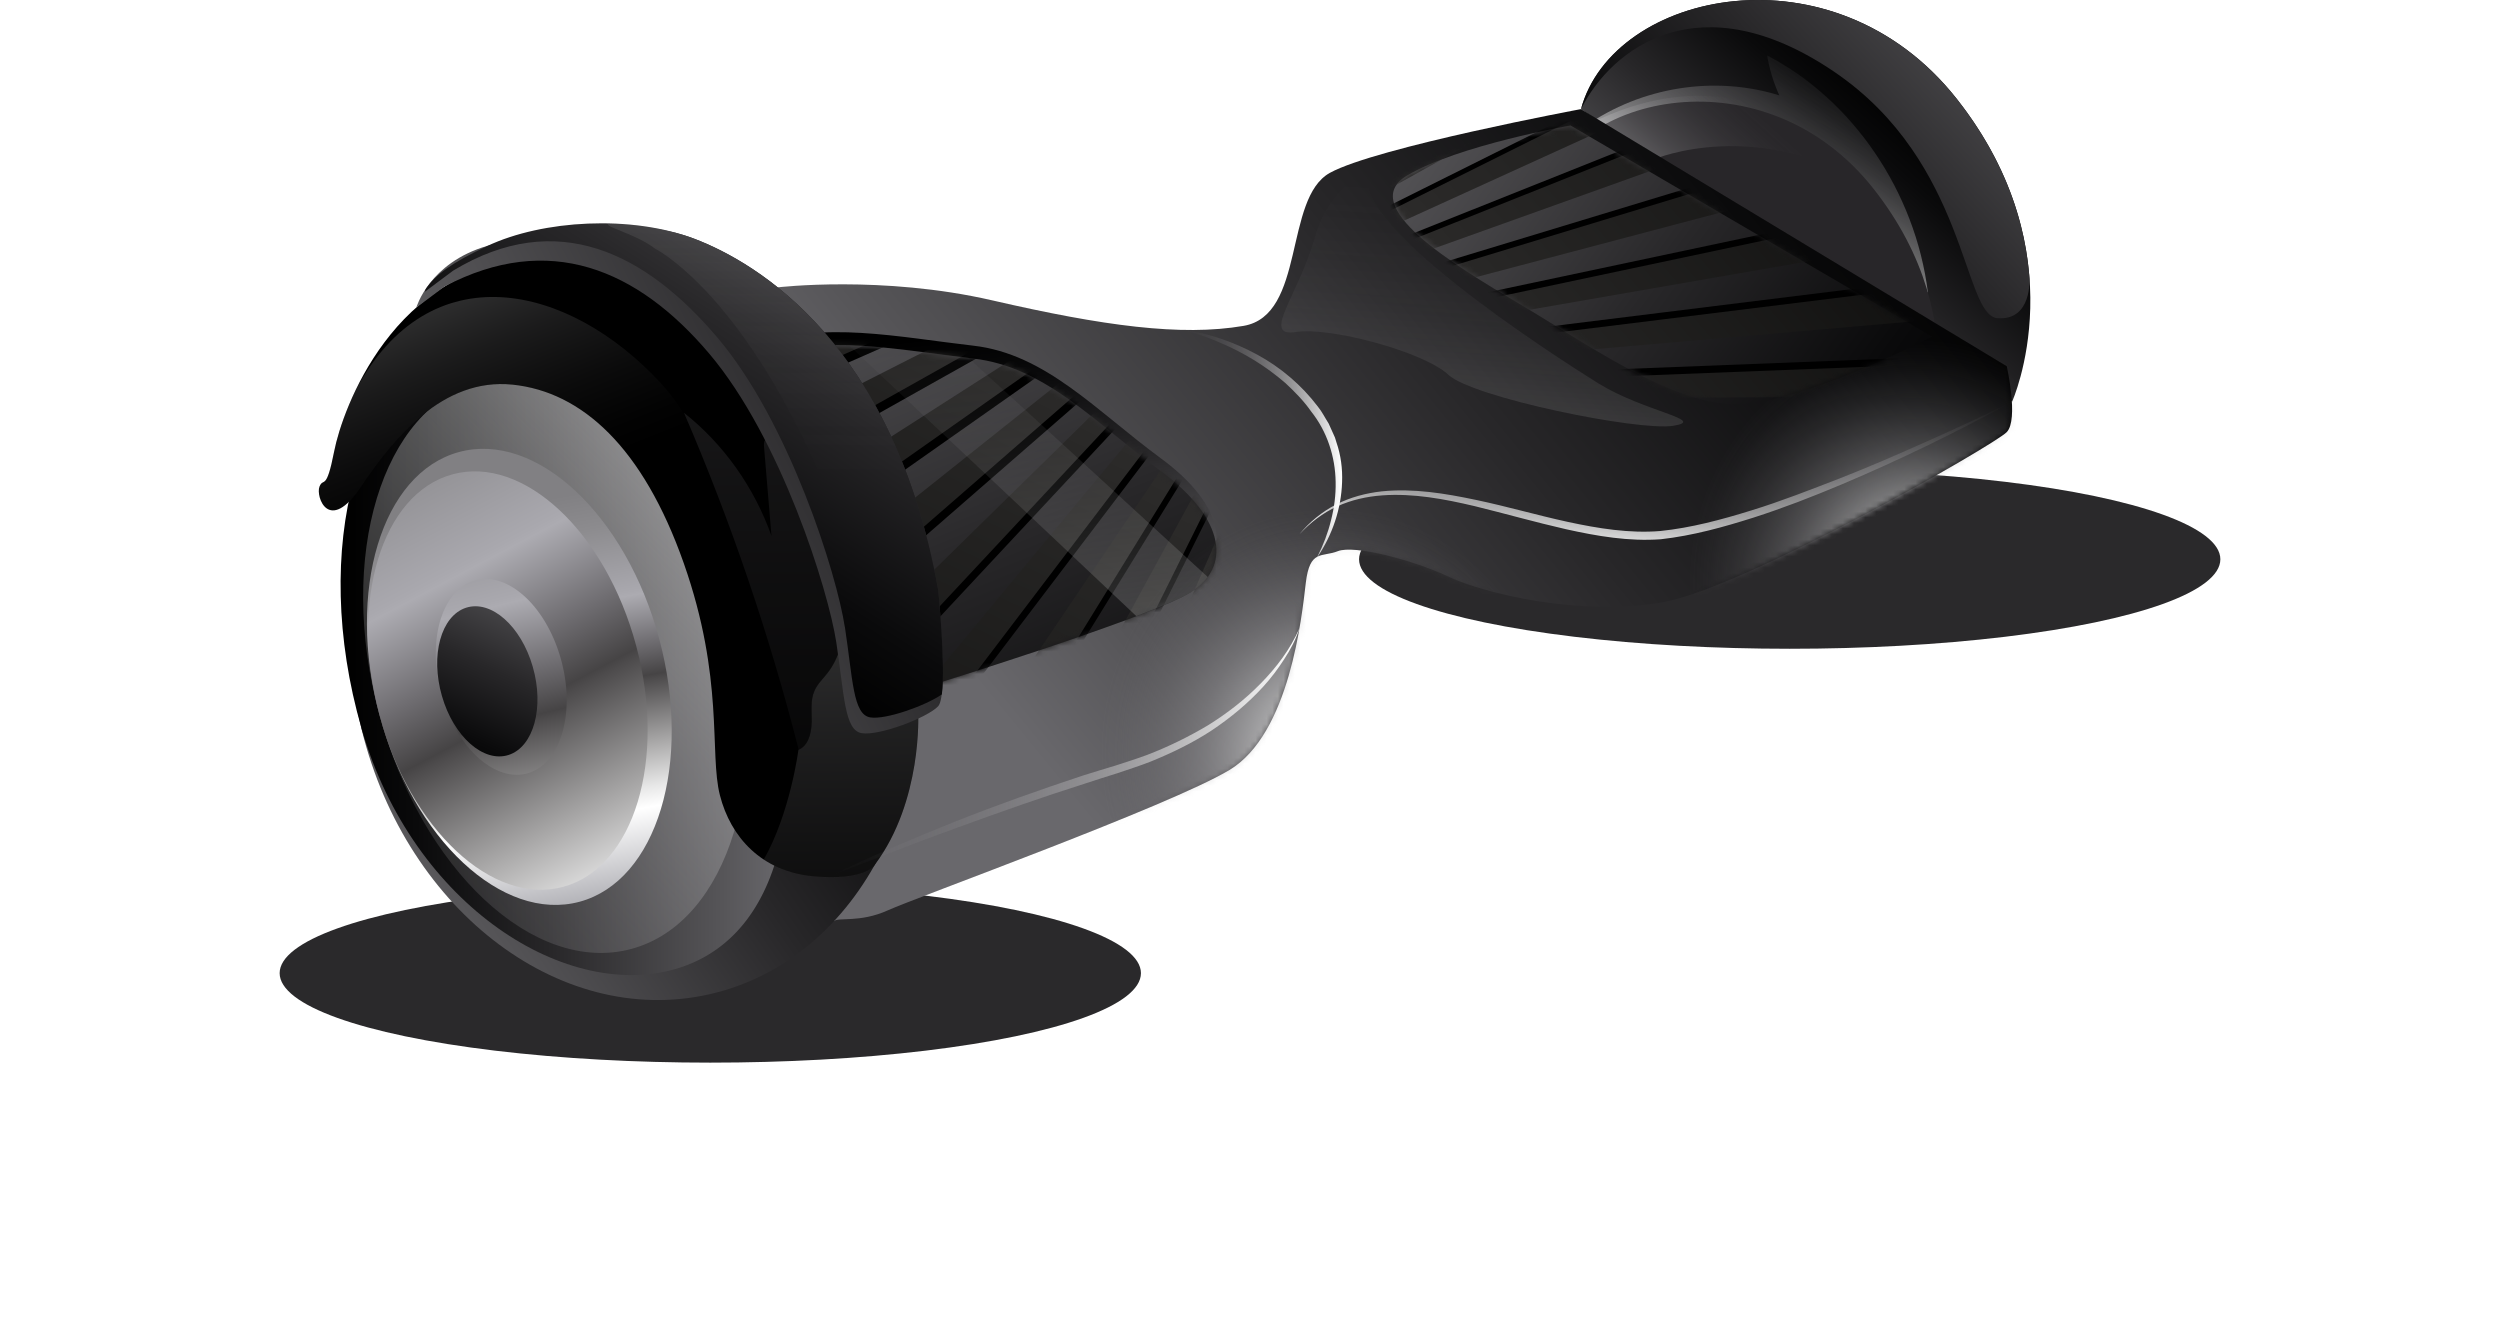 <svg width="447" height="240" viewBox="0 0 447 240" fill="none" xmlns="http://www.w3.org/2000/svg">
<g filter="url(#filter0_f_152_357)">
<ellipse cx="127" cy="174" rx="77" ry="16" fill="#2A292B"/>
</g>
<g filter="url(#filter1_f_152_357)">
<ellipse cx="320" cy="100" rx="77" ry="16" fill="#2A292B"/>
</g>
<path d="M359.761 71.824C359.761 71.824 371.734 45.369 349.827 17.631C327.92 -10.108 288.419 -1.749 282.673 19.525L359.777 71.824H359.761Z" fill="url(#paint0_linear_152_357)"/>
<g opacity="0.66">
<path d="M344.705 52.257C342.463 34.318 331.315 17.881 315.962 9.913C316.383 12.386 317.115 14.797 318.142 17.051C306.558 13.451 293.495 15.517 283.421 22.577C298.166 21.012 313.456 26.303 324.479 36.775C330.443 42.442 335.518 49.737 343.101 52.476" fill="url(#paint1_linear_152_357)"/>
</g>
<path d="M343.693 81.42C343.693 81.42 354.234 58.111 334.942 33.691C315.651 9.271 280.867 16.629 275.807 35.366L343.693 81.42Z" fill="#282629"/>
<path opacity="0.66" d="M295.83 28.447C295.83 28.447 314.203 20.636 334.942 33.691C334.942 33.691 315.791 5.671 283.421 22.561L295.83 28.447Z" fill="url(#paint2_linear_152_357)"/>
<path d="M139.055 51.38C139.055 51.38 157.692 49.157 177.451 53.713C197.209 58.268 211.207 60.178 222.339 58.268C233.472 56.374 229.517 35.476 237.785 30.905C246.052 26.35 282.673 19.509 282.673 19.509L358.811 65.484C358.811 65.484 360.96 74.986 358.811 77.256C356.663 79.526 312.116 104.995 297.403 107.656C282.673 110.317 265.437 106.138 258.976 103.101C252.514 100.064 242.098 97.403 239.217 98.545C236.337 99.688 234.188 98.17 233.472 104.243C232.756 110.317 230.591 131.215 219.817 137.68C209.042 144.145 163.796 160.472 158.766 162.758C153.737 165.043 149.845 163.947 149.113 164.714C148.381 165.481 139.055 51.38 139.055 51.38Z" fill="url(#paint3_linear_152_357)"/>
<path d="M166.38 120.257C166.38 120.257 204.216 108.533 212.343 103.93C220.471 99.328 219.054 90.374 207.548 81.937C196.057 73.499 186.964 63.277 174.025 61.806C161.102 60.334 146.248 57.203 136.19 61.806C126.132 66.408 153.426 76.927 159.171 119.287L166.349 120.273L166.38 120.257Z" fill="url(#paint4_linear_152_357)"/>
<path d="M166.38 122.558C166.38 122.558 204.216 110.834 212.343 106.231C220.471 101.629 219.054 92.675 207.548 84.238C196.057 75.8 186.964 65.578 174.025 64.107C161.102 62.635 146.248 59.505 136.19 64.107C126.132 68.709 153.426 79.228 159.171 121.588L166.349 122.574L166.38 122.558Z" fill="url(#paint5_linear_152_357)"/>
<mask id="mask0_152_357" style="mask-type:luminance" maskUnits="userSpaceOnUse" x="133" y="61" width="85" height="62">
<path d="M166.38 122.558C166.38 122.558 204.216 110.834 212.343 106.231C220.471 101.629 219.054 92.675 207.548 84.238C196.057 75.8 186.964 65.578 174.025 64.107C161.102 62.635 146.248 59.505 136.19 64.107C126.132 68.709 153.426 79.228 159.171 121.588L166.349 122.574L166.38 122.558Z" fill="white"/>
</mask>
<g mask="url(#mask0_152_357)">
<path d="M177.046 191.404L181.904 197.008L223.632 91.36L221.685 89.122L177.046 191.404Z" fill="black"/>
<path d="M165.648 178.239L170.491 183.843L219.069 86.085L217.123 83.846L165.648 178.239Z" fill="black"/>
<path d="M154.251 165.059L159.094 170.663L214.508 80.825L212.577 78.587L154.251 165.059Z" fill="black"/>
<path d="M142.838 151.894L147.696 157.498L209.946 75.55L208.015 73.311L142.838 151.894Z" fill="black"/>
<path d="M131.441 138.729L136.299 144.333L205.383 70.29L203.453 68.052L131.441 138.729Z" fill="black"/>
<path d="M120.044 125.548L124.902 131.152L200.837 65.015L198.891 62.776L120.044 125.548Z" fill="black"/>
<path d="M108.646 112.383L113.489 117.987L196.275 59.755L194.329 57.517L108.646 112.383Z" fill="black"/>
<path d="M97.249 99.218L102.091 104.823L191.713 54.48L189.767 52.241L97.249 99.218Z" fill="black"/>
<path d="M85.852 86.038L90.694 91.642L187.151 49.22L185.205 46.966L85.852 86.038Z" fill="black"/>
<path d="M74.439 72.873L79.297 78.477L182.589 43.945L180.643 41.706L74.439 72.873Z" fill="black"/>
<path d="M176.843 189.682L181.701 195.286L223.429 89.638L221.483 87.4L176.843 189.682Z" fill="url(#paint6_linear_152_357)"/>
<path d="M165.446 176.517L170.288 182.121L218.867 84.379L216.936 82.14L165.446 176.517Z" fill="url(#paint7_linear_152_357)"/>
<path d="M154.049 163.352L158.891 168.957L214.305 79.103L212.374 76.865L154.049 163.352Z" fill="url(#paint8_linear_152_357)"/>
<path d="M142.651 150.172L147.494 155.776L209.743 73.844L207.812 71.589L142.651 150.172Z" fill="url(#paint9_linear_152_357)"/>
<path d="M131.238 137.007L136.096 142.611L205.196 68.568L203.25 66.33L131.238 137.007Z" fill="url(#paint10_linear_152_357)"/>
<path d="M119.841 123.842L124.699 129.446L200.635 63.309L198.688 61.054L119.841 123.842Z" fill="url(#paint11_linear_152_357)"/>
<path d="M108.444 110.661L113.302 116.266L196.072 58.033L194.126 55.795L108.444 110.661Z" fill="url(#paint12_linear_152_357)"/>
<path d="M97.046 97.496L101.889 103.101L191.51 52.773L189.564 50.519L97.046 97.496Z" fill="url(#paint13_linear_152_357)"/>
<path d="M85.649 84.332L90.492 89.936L186.949 47.498L185.002 45.26L85.649 84.332Z" fill="url(#paint14_linear_152_357)"/>
<path d="M74.236 71.151L79.094 76.755L182.386 42.223L180.456 39.984L74.236 71.151Z" fill="url(#paint15_linear_152_357)"/>
</g>
<path d="M126.842 177.774C153.955 171.631 169.918 139.816 162.498 106.713C155.078 73.61 127.084 51.755 99.971 57.898C72.859 64.04 56.895 95.856 64.315 128.959C71.735 162.062 99.73 183.917 126.842 177.774Z" fill="url(#paint16_linear_152_357)"/>
<path d="M64.598 130.135C73.831 162.194 101.733 179.413 121.523 173.027C141.312 166.64 145.501 139.089 136.283 107.03C127.05 74.971 103.524 54.151 83.734 60.522C63.944 66.909 55.381 98.06 64.614 130.135H64.598Z" fill="url(#paint17_linear_152_357)"/>
<path opacity="0.66" d="M112.915 169.661C130.341 164.933 138.374 138.393 130.856 110.38C123.338 82.368 103.117 63.492 85.691 68.219C68.264 72.947 60.232 99.487 67.749 127.5C75.267 155.512 95.489 174.388 112.915 169.661Z" fill="url(#paint18_linear_152_357)"/>
<path d="M103.645 161.228C117.46 157.48 123.829 136.443 117.87 114.24C111.911 92.038 95.882 77.077 82.067 80.824C68.252 84.572 61.883 105.609 67.842 127.812C73.801 150.014 89.83 164.975 103.645 161.228Z" fill="url(#paint19_linear_152_357)"/>
<path d="M100.705 158.559C113.375 155.122 119.214 135.826 113.748 115.46C108.282 95.093 93.581 81.369 80.912 84.806C68.243 88.243 62.403 107.539 67.869 127.905C73.335 148.272 88.036 161.996 100.705 158.559Z" fill="url(#paint20_linear_152_357)"/>
<path d="M79.016 124.437C81.741 133.923 88.716 140.075 94.571 138.197C100.425 136.303 102.963 127.083 100.223 117.612C97.498 108.126 90.522 101.974 84.668 103.852C78.814 105.746 76.276 114.966 79.016 124.437Z" fill="url(#paint21_linear_152_357)"/>
<path d="M79.016 124.437C81.103 131.7 86.444 136.428 90.928 134.988C95.412 133.548 97.358 126.472 95.256 119.209C93.17 111.945 87.829 107.218 83.345 108.658C78.861 110.098 76.915 117.174 79.016 124.437Z" fill="url(#paint22_linear_152_357)"/>
<path d="M164.169 127.521C164.169 127.521 164.963 143.206 156.415 154.618C156.415 154.618 154.749 157.529 145.469 156.684C136.19 155.854 130.631 149.702 128.716 142.173C126.801 134.643 129.541 121.384 122.254 100.69C114.968 80.011 104.053 70.04 91.612 68.772C79.156 67.504 70.297 78.399 64.552 87.008C58.806 95.618 56.408 88.777 57.125 87.008C57.841 85.24 58.324 88.026 59.756 80.669C61.188 73.327 70.297 47.498 95.91 46.23C121.523 44.962 159.638 59.583 164.169 127.505V127.521Z" fill="black"/>
<path opacity="0.52" d="M145.127 129.211C145.158 127.286 144.847 125.251 145.625 123.498C146.155 122.277 147.151 121.369 147.961 120.32C150.063 117.628 150.81 114.325 150.857 110.849C154.438 111.491 159.685 112.884 162.97 115.843C163.484 119.553 163.873 123.435 164.154 127.536C164.154 127.536 164.948 143.222 156.4 154.633C156.4 154.633 154.734 157.545 145.454 156.7C141.966 156.387 138.992 155.322 136.548 153.71C141.297 145.398 142.76 134.064 142.76 134.064C144.473 133.375 145.08 131.152 145.111 129.227L145.127 129.211Z" fill="url(#paint23_linear_152_357)"/>
<g opacity="0.44">
<path d="M137.949 95.931C137.498 90.593 137.046 85.255 136.61 79.917C136.579 79.479 136.548 78.994 136.813 78.665C137.108 78.274 137.638 78.227 138.105 78.242C141.266 78.274 144.395 79.181 147.136 80.856L144.598 80.371C146.124 86.617 147.649 92.863 149.175 99.109C150.094 102.866 150.935 106.983 150.888 110.849C150.841 114.34 150.094 117.627 147.992 120.32C147.182 121.353 146.186 122.277 145.656 123.498C144.893 125.251 145.189 127.286 145.158 129.211C145.127 131.137 144.504 133.375 142.807 134.048C137.544 113.417 130.678 93.254 122.301 73.812C129.386 79.401 134.897 87.181 137.98 95.931H137.949Z" fill="url(#paint24_linear_152_357)"/>
</g>
<path d="M167.735 105.511C167.735 105.511 169.65 124.249 167.735 126.284C165.819 128.319 157.194 131.606 154.08 131.09C150.966 130.589 150.966 124.249 149.533 114.872C148.101 105.496 139.615 78.336 126.785 63.199C113.955 48.062 98.121 41.424 79.514 51.208L74.439 54.996C74.439 54.996 76.696 46.997 87.144 43.96C97.591 40.923 112.912 38.388 124.169 42.692C135.427 46.997 159.841 61.43 167.75 105.511H167.735Z" fill="url(#paint25_linear_152_357)"/>
<path d="M151.044 112.055C149.611 102.678 141.126 75.519 128.296 60.381C115.466 45.244 99.585 37.151 81.025 48.39L75.949 52.179C75.949 52.179 75.996 52.006 76.105 51.709C77.818 49.142 80.729 46.997 87.144 43.976C97.031 39.311 112.913 38.403 124.17 42.708C135.427 47.013 159.841 61.446 167.751 105.527C167.751 105.527 169.09 118.692 168.405 124.155C165.54 126.159 158.377 128.726 155.606 128.272C152.492 127.771 152.492 121.431 151.059 112.055H151.044Z" fill="url(#paint26_linear_152_357)"/>
<path opacity="0.16" d="M167.735 105.511C159.841 61.43 135.411 46.997 124.154 42.692C119.577 40.939 114.252 40.062 108.864 39.937C107.65 40.516 113.411 41.612 117.194 44.508C117.194 44.508 130.803 51.208 144.582 80.371C156.322 105.214 154.516 122.997 156.244 124.014C157.972 125.032 165.695 123.216 167.906 121.682C168.14 121.51 168.373 120.915 168.591 120.023C168.591 113.871 167.75 105.527 167.75 105.527L167.735 105.511Z" fill="url(#paint27_linear_152_357)"/>
<path opacity="0.44" d="M118.175 68.537C134.695 86.398 128.233 118.942 128.233 118.942L126.676 118.598C125.929 113.385 124.621 107.452 122.254 100.706C114.968 80.027 104.053 70.055 91.612 68.787C79.156 67.519 70.297 78.415 64.552 87.024C58.806 95.634 56.408 88.793 57.125 87.024C57.841 85.255 58.324 88.042 59.756 80.684C60.208 78.415 61.375 74.376 63.555 69.836C76.805 44.931 101.655 50.66 118.175 68.521V68.537Z" fill="url(#paint28_linear_152_357)"/>
<path opacity="0.21" d="M173.138 63.982L215.94 103.163C215.083 104.322 213.884 105.355 212.343 106.216C210.521 107.249 207.205 108.627 203.172 110.161L151.76 61.696C158.704 61.915 166.178 63.136 173.138 63.966V63.982Z" fill="url(#paint29_linear_152_357)"/>
<mask id="mask1_152_357" style="mask-type:luminance" maskUnits="userSpaceOnUse" x="139" y="19" width="221" height="146">
<path d="M139.055 51.38C139.055 51.38 157.692 49.157 177.451 53.713C197.209 58.268 211.207 60.178 222.339 58.268C233.472 56.374 229.517 35.476 237.785 30.905C246.052 26.35 282.673 19.509 282.673 19.509L358.811 65.484C358.811 65.484 360.96 74.986 358.811 77.256C356.663 79.526 312.116 104.995 297.403 107.656C282.673 110.317 265.437 106.138 258.976 103.101C252.514 100.064 242.098 97.403 239.217 98.545C236.337 99.688 234.188 98.17 233.472 104.243C232.756 110.317 230.591 131.215 219.817 137.68C209.042 144.145 163.796 160.472 158.766 162.758C153.737 165.043 149.845 163.947 149.113 164.714C148.381 165.481 139.055 51.38 139.055 51.38Z" fill="white"/>
</mask>
<g mask="url(#mask1_152_357)">
<path d="M238.299 177.926C261.198 177.926 279.762 158.281 279.762 134.048C279.762 109.815 261.198 90.171 238.299 90.171C215.399 90.171 196.835 109.815 196.835 134.048C196.835 158.281 215.399 177.926 238.299 177.926Z" fill="url(#paint30_radial_152_357)"/>
<path d="M263.491 162.82C286.391 162.82 304.954 143.175 304.954 118.942C304.954 94.709 286.391 75.065 263.491 75.065C240.592 75.065 222.028 94.709 222.028 118.942C222.028 143.175 240.592 162.82 263.491 162.82Z" fill="url(#paint31_radial_152_357)"/>
<path d="M343.521 147.808C366.421 147.808 384.984 128.163 384.984 103.93C384.984 79.697 366.421 60.053 343.521 60.053C320.622 60.053 302.058 79.697 302.058 103.93C302.058 128.163 320.622 147.808 343.521 147.808Z" fill="url(#paint32_radial_152_357)"/>
</g>
<g style="mix-blend-mode:overlay">
<path d="M232.335 112.368C231.697 114.309 230.747 116.14 229.626 117.847C228.521 119.569 227.29 121.212 225.905 122.731C223.149 125.768 219.957 128.397 216.547 130.667C213.106 132.906 209.4 134.69 205.601 136.224C203.702 136.96 201.74 137.586 199.809 138.244C197.879 138.854 195.948 139.449 194.033 140.091C186.31 142.533 178.681 145.241 171.067 148.012C167.252 149.389 163.469 150.814 159.685 152.285C155.886 153.71 152.118 155.197 148.334 156.684C155.637 153.131 163.126 149.968 170.662 146.947C178.214 143.942 185.874 141.234 193.581 138.682C195.512 138.056 197.458 137.492 199.404 136.897C201.32 136.271 203.235 135.676 205.119 134.972C208.871 133.532 212.483 131.763 215.94 129.712C219.35 127.599 222.557 125.126 225.375 122.245C228.194 119.381 230.7 116.109 232.32 112.368H232.335Z" fill="url(#paint33_linear_152_357)"/>
</g>
<path d="M280.805 22.436L345.452 60.193C345.452 60.193 321.505 72.513 310.015 72.294C298.524 72.075 283.67 61.446 271.712 54.354C259.739 47.263 242.503 36.775 251.596 31.375C260.689 25.974 280.805 22.436 280.805 22.436Z" fill="url(#paint34_linear_152_357)"/>
<mask id="mask2_152_357" style="mask-type:luminance" maskUnits="userSpaceOnUse" x="249" y="22" width="97" height="51">
<path d="M280.805 22.436L345.452 60.193C345.452 60.193 321.505 72.513 310.015 72.294C298.524 72.075 283.67 61.446 271.712 54.354C259.739 47.263 242.503 36.775 251.596 31.375C260.689 25.974 280.805 22.436 280.805 22.436Z" fill="white"/>
</mask>
<g mask="url(#mask2_152_357)">
<path d="M327.391 -26.795L326.036 -32.65L239.17 29.073L239.715 31.422L327.391 -26.795Z" fill="black"/>
<path d="M330.567 -13.02L329.212 -18.89L240.447 34.584L240.992 36.932L330.567 -13.02Z" fill="black"/>
<path d="M333.743 0.74L332.389 -5.115L241.724 40.094L242.254 42.426L333.743 0.74Z" fill="black"/>
<path d="M336.919 14.515L335.565 8.645L242.985 45.588L243.53 47.936L336.919 14.515Z" fill="black"/>
<path d="M340.096 28.275L338.741 22.421L244.262 51.099L244.807 53.447L340.096 28.275Z" fill="black"/>
<path d="M343.272 42.05L341.917 36.18L245.523 56.609L246.068 58.957L343.272 42.05Z" fill="black"/>
<path d="M346.448 55.81L345.094 49.956L246.8 62.119L247.345 64.467L346.448 55.81Z" fill="black"/>
<path d="M349.625 69.586L348.286 63.715L248.077 67.629L248.606 69.961L349.625 69.586Z" fill="black"/>
<path d="M326.721 -25.465L325.367 -31.319L238.501 30.404L239.046 32.736L326.721 -25.465Z" fill="url(#paint35_linear_152_357)"/>
<path d="M329.898 -11.705L328.543 -17.56L239.778 35.914L240.323 38.246L329.898 -11.705Z" fill="url(#paint36_linear_152_357)"/>
<path d="M333.074 2.07L331.719 -3.784L241.055 41.409L241.584 43.757L333.074 2.07Z" fill="url(#paint37_linear_152_357)"/>
<path d="M336.25 15.83L334.895 9.976L242.315 46.919L242.86 49.267L336.25 15.83Z" fill="url(#paint38_linear_152_357)"/>
<path d="M339.426 29.606L338.072 23.751L243.592 52.429L244.137 54.777L339.426 29.606Z" fill="url(#paint39_linear_152_357)"/>
<path d="M342.603 43.365L341.248 37.511L244.854 57.939L245.398 60.272L342.603 43.365Z" fill="url(#paint40_linear_152_357)"/>
<path d="M345.779 57.141L344.424 51.286L246.13 63.434L246.675 65.782L345.779 57.141Z" fill="url(#paint41_linear_152_357)"/>
<path d="M348.955 70.901L347.601 65.046L247.407 68.944L247.937 71.292L348.955 70.901Z" fill="url(#paint42_linear_152_357)"/>
</g>
<path opacity="0.21" d="M245.071 30.529C245.071 30.529 237.894 32.549 235.013 42.692C232.133 52.82 225.438 60.334 231.666 59.364C237.894 58.393 254.647 62.949 258.96 67.003C263.273 71.057 292.965 77.131 299.178 76.129C305.406 75.112 293.915 73.593 285.772 68.537C277.629 63.465 239.778 39.108 245.071 30.545V30.529Z" fill="url(#paint43_linear_152_357)"/>
<g style="mix-blend-mode:overlay">
<path d="M359.761 71.824C349.889 77.256 339.753 82.187 329.352 86.586C324.152 88.777 318.889 90.828 313.518 92.55C308.13 94.256 302.665 95.775 296.967 96.416C291.221 96.839 285.538 95.853 280.042 94.632C274.53 93.38 269.112 91.83 263.678 90.499C258.244 89.216 252.685 88.167 247.127 88.574C244.355 88.777 241.615 89.388 239.077 90.546C236.539 91.705 234.266 93.442 232.351 95.509C234.157 93.348 236.368 91.486 238.906 90.202C241.444 88.903 244.231 88.167 247.064 87.854C252.747 87.275 258.431 88.23 263.927 89.388C269.454 90.546 274.857 92.127 280.338 93.317C285.787 94.491 291.361 95.399 296.858 94.945C302.338 94.382 307.788 92.926 313.128 91.266C318.484 89.623 323.716 87.556 328.948 85.537C334.179 83.486 339.333 81.248 344.471 78.947C349.609 76.677 354.716 74.282 359.776 71.84L359.761 71.824Z" fill="url(#paint44_linear_152_357)"/>
</g>
<g style="mix-blend-mode:overlay">
<path d="M235.542 99.547C236.601 97.465 237.442 95.274 237.987 93.02C238.563 90.781 238.859 88.48 238.812 86.195C238.75 81.639 237.271 77.131 234.437 73.578C233.129 71.699 231.51 70.055 229.844 68.506C228.115 67.019 226.263 65.641 224.301 64.436C222.339 63.23 220.284 62.166 218.151 61.273C216.033 60.334 213.822 59.583 211.564 58.988C216.204 59.583 220.704 61.195 224.861 63.449C229.019 65.719 232.724 68.866 235.62 72.685C236.383 73.609 236.913 74.72 237.567 75.738C237.831 76.286 238.065 76.834 238.314 77.397L238.688 78.227L238.952 79.088C239.746 81.373 240.058 83.815 239.964 86.21C239.809 91.016 238.205 95.681 235.574 99.563L235.542 99.547Z" fill="url(#paint45_linear_152_357)"/>
</g>
<path d="M349.827 17.615C358.951 29.167 362.19 40.501 362.875 49.799C362.875 49.799 363.358 57.391 357.13 56.89C350.902 56.389 351.867 29.026 327.92 12.809C303.973 -3.408 288.17 8.504 282.673 19.525C288.419 -1.749 327.92 -10.108 349.827 17.631V17.615Z" fill="url(#paint46_linear_152_357)"/>
<defs>
<filter id="filter0_f_152_357" x="0" y="108" width="254" height="132" filterUnits="userSpaceOnUse" color-interpolation-filters="sRGB">
<feFlood flood-opacity="0" result="BackgroundImageFix"/>
<feBlend mode="normal" in="SourceGraphic" in2="BackgroundImageFix" result="shape"/>
<feGaussianBlur stdDeviation="25" result="effect1_foregroundBlur_152_357"/>
</filter>
<filter id="filter1_f_152_357" x="193" y="34" width="254" height="132" filterUnits="userSpaceOnUse" color-interpolation-filters="sRGB">
<feFlood flood-opacity="0" result="BackgroundImageFix"/>
<feBlend mode="normal" in="SourceGraphic" in2="BackgroundImageFix" result="shape"/>
<feGaussianBlur stdDeviation="25" result="effect1_foregroundBlur_152_357"/>
</filter>
<linearGradient id="paint0_linear_152_357" x1="303.023" y1="64.514" x2="342.777" y2="20.159" gradientUnits="userSpaceOnUse">
<stop offset="0.01" stop-color="#69686C"/>
<stop offset="0.14" stop-color="#575659"/>
<stop offset="0.53" stop-color="#282729"/>
<stop offset="0.83" stop-color="#0A0A0B"/>
<stop offset="0.99"/>
</linearGradient>
<linearGradient id="paint1_linear_152_357" x1="310.778" y1="43.6" x2="329.995" y2="7.823" gradientUnits="userSpaceOnUse">
<stop offset="0.01" stop-color="white"/>
<stop offset="0.05" stop-color="#F9F9F9" stop-opacity="0.95"/>
<stop offset="0.32" stop-color="#D1D1D2" stop-opacity="0.62"/>
<stop offset="0.56" stop-color="#B1B0B3" stop-opacity="0.35"/>
<stop offset="0.76" stop-color="#9A999C" stop-opacity="0.16"/>
<stop offset="0.91" stop-color="#8C8B8F" stop-opacity="0.04"/>
<stop offset="0.99" stop-color="#87868A" stop-opacity="0"/>
</linearGradient>
<linearGradient id="paint2_linear_152_357" x1="292.95" y1="46.434" x2="315.74" y2="21.008" gradientUnits="userSpaceOnUse">
<stop offset="0.01" stop-color="white"/>
<stop offset="0.05" stop-color="#F9F9F9" stop-opacity="0.95"/>
<stop offset="0.32" stop-color="#D1D1D2" stop-opacity="0.62"/>
<stop offset="0.56" stop-color="#B1B0B3" stop-opacity="0.35"/>
<stop offset="0.76" stop-color="#9A999C" stop-opacity="0.16"/>
<stop offset="0.91" stop-color="#8C8B8F" stop-opacity="0.04"/>
<stop offset="0.99" stop-color="#87868A" stop-opacity="0"/>
</linearGradient>
<linearGradient id="paint3_linear_152_357" x1="174.882" y1="125.439" x2="324.593" y2="3.203" gradientUnits="userSpaceOnUse">
<stop offset="0.01" stop-color="#69686C"/>
<stop offset="0.14" stop-color="#575659"/>
<stop offset="0.53" stop-color="#282729"/>
<stop offset="0.83" stop-color="#0A0A0B"/>
<stop offset="0.99"/>
</linearGradient>
<linearGradient id="paint4_linear_152_357" x1="179.179" y1="112.274" x2="173.451" y2="59.182" gradientUnits="userSpaceOnUse">
<stop offset="0.01" stop-color="#69686C"/>
<stop offset="0.14" stop-color="#575659"/>
<stop offset="0.53" stop-color="#282729"/>
<stop offset="0.83" stop-color="#0A0A0B"/>
<stop offset="0.99"/>
</linearGradient>
<linearGradient id="paint5_linear_152_357" x1="151.48" y1="21.935" x2="208.773" y2="162.199" gradientUnits="userSpaceOnUse">
<stop offset="0.01" stop-color="#69686C"/>
<stop offset="0.14" stop-color="#575659"/>
<stop offset="0.53" stop-color="#282729"/>
<stop offset="0.83" stop-color="#0A0A0B"/>
<stop offset="0.99"/>
</linearGradient>
<linearGradient id="paint6_linear_152_357" x1="249.884" y1="39.13" x2="140.052" y2="269.122" gradientUnits="userSpaceOnUse">
<stop offset="0.01" stop-color="#403F3E"/>
<stop offset="0.3" stop-color="#292827"/>
<stop offset="0.74" stop-color="#0B0B0A"/>
<stop offset="0.99"/>
</linearGradient>
<linearGradient id="paint7_linear_152_357" x1="238.304" y1="32.767" x2="132.48" y2="254.365" gradientUnits="userSpaceOnUse">
<stop offset="0.01" stop-color="#403F3E"/>
<stop offset="0.3" stop-color="#292827"/>
<stop offset="0.74" stop-color="#0B0B0A"/>
<stop offset="0.99"/>
</linearGradient>
<linearGradient id="paint8_linear_152_357" x1="228.56" y1="27.284" x2="126.754" y2="240.477" gradientUnits="userSpaceOnUse">
<stop offset="0.01" stop-color="#403F3E"/>
<stop offset="0.3" stop-color="#292827"/>
<stop offset="0.74" stop-color="#0B0B0A"/>
<stop offset="0.99"/>
</linearGradient>
<linearGradient id="paint9_linear_152_357" x1="218.816" y1="21.8" x2="121.016" y2="226.599" gradientUnits="userSpaceOnUse">
<stop offset="0.01" stop-color="#403F3E"/>
<stop offset="0.3" stop-color="#292827"/>
<stop offset="0.74" stop-color="#0B0B0A"/>
<stop offset="0.99"/>
</linearGradient>
<linearGradient id="paint10_linear_152_357" x1="209.071" y1="16.317" x2="115.29" y2="212.71" gradientUnits="userSpaceOnUse">
<stop offset="0.01" stop-color="#403F3E"/>
<stop offset="0.3" stop-color="#292827"/>
<stop offset="0.74" stop-color="#0B0B0A"/>
<stop offset="0.99"/>
</linearGradient>
<linearGradient id="paint11_linear_152_357" x1="199.315" y1="10.844" x2="109.553" y2="198.833" gradientUnits="userSpaceOnUse">
<stop offset="0.01" stop-color="#403F3E"/>
<stop offset="0.3" stop-color="#292827"/>
<stop offset="0.74" stop-color="#0B0B0A"/>
<stop offset="0.99"/>
</linearGradient>
<linearGradient id="paint12_linear_152_357" x1="189.571" y1="5.361" x2="103.826" y2="184.944" gradientUnits="userSpaceOnUse">
<stop offset="0.01" stop-color="#403F3E"/>
<stop offset="0.3" stop-color="#292827"/>
<stop offset="0.74" stop-color="#0B0B0A"/>
<stop offset="0.99"/>
</linearGradient>
<linearGradient id="paint13_linear_152_357" x1="179.826" y1="-0.123" x2="98.1" y2="171.056" gradientUnits="userSpaceOnUse">
<stop offset="0.01" stop-color="#403F3E"/>
<stop offset="0.3" stop-color="#292827"/>
<stop offset="0.74" stop-color="#0B0B0A"/>
<stop offset="0.99"/>
</linearGradient>
<linearGradient id="paint14_linear_152_357" x1="170.082" y1="-5.606" x2="92.363" y2="157.178" gradientUnits="userSpaceOnUse">
<stop offset="0.01" stop-color="#403F3E"/>
<stop offset="0.3" stop-color="#292827"/>
<stop offset="0.74" stop-color="#0B0B0A"/>
<stop offset="0.99"/>
</linearGradient>
<linearGradient id="paint15_linear_152_357" x1="160.338" y1="-11.09" x2="86.626" y2="143.278" gradientUnits="userSpaceOnUse">
<stop offset="0.01" stop-color="#403F3E"/>
<stop offset="0.3" stop-color="#292827"/>
<stop offset="0.74" stop-color="#0B0B0A"/>
<stop offset="0.99"/>
</linearGradient>
<linearGradient id="paint16_linear_152_357" x1="58.553" y1="156.403" x2="154.131" y2="89.855" gradientUnits="userSpaceOnUse">
<stop offset="0.01" stop-color="#69686C"/>
<stop offset="0.14" stop-color="#575659"/>
<stop offset="0.53" stop-color="#282729"/>
<stop offset="0.83" stop-color="#0A0A0B"/>
<stop offset="0.99"/>
</linearGradient>
<linearGradient id="paint17_linear_152_357" x1="140.939" y1="116.86" x2="60.877" y2="116.86" gradientUnits="userSpaceOnUse">
<stop offset="0.01" stop-color="#69686C"/>
<stop offset="0.14" stop-color="#575659"/>
<stop offset="0.53" stop-color="#282729"/>
<stop offset="0.83" stop-color="#0A0A0B"/>
<stop offset="0.99"/>
</linearGradient>
<linearGradient id="paint18_linear_152_357" x1="154.563" y1="61.822" x2="24.023" y2="195.386" gradientUnits="userSpaceOnUse">
<stop offset="0.01" stop-color="white"/>
<stop offset="0.05" stop-color="#F9F9F9" stop-opacity="0.95"/>
<stop offset="0.32" stop-color="#D1D1D2" stop-opacity="0.62"/>
<stop offset="0.56" stop-color="#B1B0B3" stop-opacity="0.35"/>
<stop offset="0.76" stop-color="#9A999C" stop-opacity="0.16"/>
<stop offset="0.91" stop-color="#8C8B8F" stop-opacity="0.04"/>
<stop offset="0.99" stop-color="#87868A" stop-opacity="0"/>
</linearGradient>
<linearGradient id="paint19_linear_152_357" x1="87.483" y1="90.233" x2="100.069" y2="161.873" gradientUnits="userSpaceOnUse">
<stop offset="0.01" stop-color="#818083"/>
<stop offset="0.1" stop-color="#8C8B8E"/>
<stop offset="0.27" stop-color="#A9A8AE"/>
<stop offset="0.28" stop-color="#ACABB1"/>
<stop offset="0.4" stop-color="#6F6D71"/>
<stop offset="0.48" stop-color="#464445"/>
<stop offset="0.49" stop-color="#4D4B4C"/>
<stop offset="0.65" stop-color="#ACABAB"/>
<stop offset="0.75" stop-color="#E7E7E7"/>
<stop offset="0.8" stop-color="white"/>
<stop offset="1" stop-color="#B4B4B9"/>
</linearGradient>
<linearGradient id="paint20_linear_152_357" x1="63.944" y1="70.559" x2="125.869" y2="187.297" gradientUnits="userSpaceOnUse">
<stop offset="0.01" stop-color="#818083"/>
<stop offset="0.1" stop-color="#8C8B8E"/>
<stop offset="0.27" stop-color="#A9A8AE"/>
<stop offset="0.28" stop-color="#ACABB1"/>
<stop offset="0.4" stop-color="#6F6D71"/>
<stop offset="0.48" stop-color="#464445"/>
<stop offset="0.49" stop-color="#4D4B4C"/>
<stop offset="0.65" stop-color="#ACABAB"/>
<stop offset="0.75" stop-color="#E7E7E7"/>
<stop offset="0.8" stop-color="white"/>
<stop offset="1" stop-color="#B4B4B9"/>
</linearGradient>
<linearGradient id="paint21_linear_152_357" x1="79.935" y1="80.872" x2="104.299" y2="180.809" gradientUnits="userSpaceOnUse">
<stop offset="0.01" stop-color="#818083"/>
<stop offset="0.1" stop-color="#8C8B8E"/>
<stop offset="0.27" stop-color="#A9A8AE"/>
<stop offset="0.28" stop-color="#ACABB1"/>
<stop offset="0.4" stop-color="#6F6D71"/>
<stop offset="0.48" stop-color="#464445"/>
<stop offset="0.49" stop-color="#4D4B4C"/>
<stop offset="0.65" stop-color="#ACABAB"/>
<stop offset="0.75" stop-color="#E7E7E7"/>
<stop offset="0.8" stop-color="white"/>
<stop offset="1" stop-color="#B4B4B9"/>
</linearGradient>
<linearGradient id="paint22_linear_152_357" x1="97.716" y1="99.062" x2="79.448" y2="137.949" gradientUnits="userSpaceOnUse">
<stop offset="0.01" stop-color="#69686C"/>
<stop offset="0.14" stop-color="#575659"/>
<stop offset="0.53" stop-color="#282729"/>
<stop offset="0.83" stop-color="#0A0A0B"/>
<stop offset="0.99"/>
</linearGradient>
<linearGradient id="paint23_linear_152_357" x1="149.596" y1="44.853" x2="150.839" y2="196.664" gradientUnits="userSpaceOnUse">
<stop offset="0.01" stop-color="white"/>
<stop offset="0.05" stop-color="#F9F9F9" stop-opacity="0.95"/>
<stop offset="0.32" stop-color="#D1D1D2" stop-opacity="0.62"/>
<stop offset="0.56" stop-color="#B1B0B3" stop-opacity="0.35"/>
<stop offset="0.76" stop-color="#9A999C" stop-opacity="0.16"/>
<stop offset="0.91" stop-color="#8C8B8F" stop-opacity="0.04"/>
<stop offset="0.99" stop-color="#87868A" stop-opacity="0"/>
</linearGradient>
<linearGradient id="paint24_linear_152_357" x1="135.769" y1="-6.57" x2="137.296" y2="179.585" gradientUnits="userSpaceOnUse">
<stop offset="0.01" stop-color="#69686C"/>
<stop offset="0.14" stop-color="#575659"/>
<stop offset="0.53" stop-color="#282729"/>
<stop offset="0.83" stop-color="#0A0A0B"/>
<stop offset="0.99"/>
</linearGradient>
<linearGradient id="paint25_linear_152_357" x1="83.5" y1="107.499" x2="208.927" y2="44.237" gradientUnits="userSpaceOnUse">
<stop offset="0.01" stop-color="#69686C"/>
<stop offset="0.14" stop-color="#575659"/>
<stop offset="0.53" stop-color="#282729"/>
<stop offset="0.83" stop-color="#0A0A0B"/>
<stop offset="0.99"/>
</linearGradient>
<linearGradient id="paint26_linear_152_357" x1="166.458" y1="18.131" x2="111.562" y2="103.851" gradientUnits="userSpaceOnUse">
<stop offset="0.01" stop-color="#69686C"/>
<stop offset="0.14" stop-color="#575659"/>
<stop offset="0.53" stop-color="#282729"/>
<stop offset="0.83" stop-color="#0A0A0B"/>
<stop offset="0.99"/>
</linearGradient>
<linearGradient id="paint27_linear_152_357" x1="139.366" y1="22.045" x2="138.548" y2="87.322" gradientUnits="userSpaceOnUse">
<stop offset="0.01" stop-color="white"/>
<stop offset="0.05" stop-color="#F9F9F9" stop-opacity="0.95"/>
<stop offset="0.32" stop-color="#D1D1D2" stop-opacity="0.62"/>
<stop offset="0.56" stop-color="#B1B0B3" stop-opacity="0.35"/>
<stop offset="0.76" stop-color="#9A999C" stop-opacity="0.16"/>
<stop offset="0.91" stop-color="#8C8B8F" stop-opacity="0.04"/>
<stop offset="0.99" stop-color="#87868A" stop-opacity="0"/>
</linearGradient>
<linearGradient id="paint28_linear_152_357" x1="69.908" y1="30.561" x2="93.276" y2="89.036" gradientUnits="userSpaceOnUse">
<stop offset="0.01" stop-color="white"/>
<stop offset="0.05" stop-color="#F9F9F9" stop-opacity="0.95"/>
<stop offset="0.32" stop-color="#D1D1D2" stop-opacity="0.62"/>
<stop offset="0.56" stop-color="#B1B0B3" stop-opacity="0.35"/>
<stop offset="0.76" stop-color="#9A999C" stop-opacity="0.16"/>
<stop offset="0.91" stop-color="#8C8B8F" stop-opacity="0.04"/>
<stop offset="0.99" stop-color="#87868A" stop-opacity="0"/>
</linearGradient>
<linearGradient id="paint29_linear_152_357" x1="187.742" y1="119.021" x2="179.15" y2="39.227" gradientUnits="userSpaceOnUse">
<stop offset="0.01" stop-color="white"/>
<stop offset="0.05" stop-color="#F9F9F9" stop-opacity="0.95"/>
<stop offset="0.32" stop-color="#D1D1D2" stop-opacity="0.62"/>
<stop offset="0.56" stop-color="#B1B0B3" stop-opacity="0.35"/>
<stop offset="0.76" stop-color="#9A999C" stop-opacity="0.16"/>
<stop offset="0.91" stop-color="#8C8B8F" stop-opacity="0.04"/>
<stop offset="0.99" stop-color="#87868A" stop-opacity="0"/>
</linearGradient>
<radialGradient id="paint30_radial_152_357" cx="0" cy="0" r="1" gradientUnits="userSpaceOnUse" gradientTransform="translate(237.667 134.447) rotate(180) scale(41.451 43.989)">
<stop offset="0.01" stop-color="white"/>
<stop offset="0.05" stop-color="#F9F9F9" stop-opacity="0.95"/>
<stop offset="0.32" stop-color="#D1D1D2" stop-opacity="0.62"/>
<stop offset="0.56" stop-color="#B1B0B3" stop-opacity="0.35"/>
<stop offset="0.76" stop-color="#9A999C" stop-opacity="0.16"/>
<stop offset="0.91" stop-color="#8C8B8F" stop-opacity="0.04"/>
<stop offset="0.99" stop-color="#87868A" stop-opacity="0"/>
</radialGradient>
<radialGradient id="paint31_radial_152_357" cx="0" cy="0" r="1" gradientUnits="userSpaceOnUse" gradientTransform="translate(262.862 119.293) rotate(180) scale(0.701 0.744)">
<stop offset="0.01" stop-color="white"/>
<stop offset="0.05" stop-color="#F9F9F9" stop-opacity="0.95"/>
<stop offset="0.32" stop-color="#D1D1D2" stop-opacity="0.62"/>
<stop offset="0.56" stop-color="#B1B0B3" stop-opacity="0.35"/>
<stop offset="0.76" stop-color="#9A999C" stop-opacity="0.16"/>
<stop offset="0.91" stop-color="#8C8B8F" stop-opacity="0.04"/>
<stop offset="0.99" stop-color="#87868A" stop-opacity="0"/>
</radialGradient>
<radialGradient id="paint32_radial_152_357" cx="0" cy="0" r="1" gradientUnits="userSpaceOnUse" gradientTransform="translate(342.849 104.243) rotate(180) scale(41.451 43.989)">
<stop offset="0.01" stop-color="white"/>
<stop offset="0.05" stop-color="#F9F9F9" stop-opacity="0.95"/>
<stop offset="0.32" stop-color="#D1D1D2" stop-opacity="0.62"/>
<stop offset="0.56" stop-color="#B1B0B3" stop-opacity="0.35"/>
<stop offset="0.76" stop-color="#9A999C" stop-opacity="0.16"/>
<stop offset="0.91" stop-color="#8C8B8F" stop-opacity="0.04"/>
<stop offset="0.99" stop-color="#87868A" stop-opacity="0"/>
</radialGradient>
<linearGradient id="paint33_linear_152_357" x1="233.036" y1="134.534" x2="148.054" y2="134.534" gradientUnits="userSpaceOnUse">
<stop offset="0.01" stop-color="white"/>
<stop offset="0.05" stop-color="#F9F9F9" stop-opacity="0.95"/>
<stop offset="0.32" stop-color="#D1D1D2" stop-opacity="0.62"/>
<stop offset="0.56" stop-color="#B1B0B3" stop-opacity="0.35"/>
<stop offset="0.76" stop-color="#9A999C" stop-opacity="0.16"/>
<stop offset="0.91" stop-color="#8C8B8F" stop-opacity="0.04"/>
<stop offset="0.99" stop-color="#87868A" stop-opacity="0"/>
</linearGradient>
<linearGradient id="paint34_linear_152_357" x1="238.906" y1="6.234" x2="348.481" y2="86.775" gradientUnits="userSpaceOnUse">
<stop offset="0.01" stop-color="#69686C"/>
<stop offset="0.14" stop-color="#575659"/>
<stop offset="0.53" stop-color="#282729"/>
<stop offset="0.83" stop-color="#0A0A0B"/>
<stop offset="0.99"/>
</linearGradient>
<linearGradient id="paint35_linear_152_357" x1="190.436" y1="55.14" x2="370.968" y2="-100.636" gradientUnits="userSpaceOnUse">
<stop offset="0.01" stop-color="#403F3E"/>
<stop offset="0.3" stop-color="#292827"/>
<stop offset="0.74" stop-color="#0B0B0A"/>
<stop offset="0.99"/>
</linearGradient>
<linearGradient id="paint36_linear_152_357" x1="197.129" y1="63.96" x2="371.033" y2="-86.079" gradientUnits="userSpaceOnUse">
<stop offset="0.01" stop-color="#403F3E"/>
<stop offset="0.3" stop-color="#292827"/>
<stop offset="0.74" stop-color="#0B0B0A"/>
<stop offset="0.99"/>
</linearGradient>
<linearGradient id="paint37_linear_152_357" x1="202.693" y1="71.493" x2="369.975" y2="-72.83" gradientUnits="userSpaceOnUse">
<stop offset="0.01" stop-color="#403F3E"/>
<stop offset="0.3" stop-color="#292827"/>
<stop offset="0.74" stop-color="#0B0B0A"/>
<stop offset="0.99"/>
</linearGradient>
<linearGradient id="paint38_linear_152_357" x1="208.271" y1="79.022" x2="368.9" y2="-59.575" gradientUnits="userSpaceOnUse">
<stop offset="0.01" stop-color="#403F3E"/>
<stop offset="0.3" stop-color="#292827"/>
<stop offset="0.74" stop-color="#0B0B0A"/>
<stop offset="0.99"/>
</linearGradient>
<linearGradient id="paint39_linear_152_357" x1="213.832" y1="86.542" x2="367.839" y2="-46.337" gradientUnits="userSpaceOnUse">
<stop offset="0.01" stop-color="#403F3E"/>
<stop offset="0.3" stop-color="#292827"/>
<stop offset="0.74" stop-color="#0B0B0A"/>
<stop offset="0.99"/>
</linearGradient>
<linearGradient id="paint40_linear_152_357" x1="219.396" y1="94.075" x2="366.765" y2="-33.083" gradientUnits="userSpaceOnUse">
<stop offset="0.01" stop-color="#403F3E"/>
<stop offset="0.3" stop-color="#292827"/>
<stop offset="0.74" stop-color="#0B0B0A"/>
<stop offset="0.99"/>
</linearGradient>
<linearGradient id="paint41_linear_152_357" x1="224.972" y1="101.592" x2="365.712" y2="-19.831" gradientUnits="userSpaceOnUse">
<stop offset="0.01" stop-color="#403F3E"/>
<stop offset="0.3" stop-color="#292827"/>
<stop offset="0.74" stop-color="#0B0B0A"/>
<stop offset="0.99"/>
</linearGradient>
<linearGradient id="paint42_linear_152_357" x1="230.535" y1="109.124" x2="364.638" y2="-6.577" gradientUnits="userSpaceOnUse">
<stop offset="0.01" stop-color="#403F3E"/>
<stop offset="0.3" stop-color="#292827"/>
<stop offset="0.74" stop-color="#0B0B0A"/>
<stop offset="0.99"/>
</linearGradient>
<linearGradient id="paint43_linear_152_357" x1="263.397" y1="89.717" x2="267.489" y2="32.724" gradientUnits="userSpaceOnUse">
<stop offset="0.01" stop-color="white"/>
<stop offset="0.05" stop-color="#F9F9F9" stop-opacity="0.95"/>
<stop offset="0.32" stop-color="#D1D1D2" stop-opacity="0.62"/>
<stop offset="0.56" stop-color="#B1B0B3" stop-opacity="0.35"/>
<stop offset="0.76" stop-color="#9A999C" stop-opacity="0.16"/>
<stop offset="0.91" stop-color="#8C8B8F" stop-opacity="0.04"/>
<stop offset="0.99" stop-color="#87868A" stop-opacity="0"/>
</linearGradient>
<linearGradient id="paint44_linear_152_357" x1="294.865" y1="100.44" x2="297.288" y2="66.692" gradientUnits="userSpaceOnUse">
<stop offset="0.01" stop-color="white"/>
<stop offset="0.05" stop-color="#F9F9F9" stop-opacity="0.95"/>
<stop offset="0.32" stop-color="#D1D1D2" stop-opacity="0.62"/>
<stop offset="0.56" stop-color="#B1B0B3" stop-opacity="0.35"/>
<stop offset="0.76" stop-color="#9A999C" stop-opacity="0.16"/>
<stop offset="0.91" stop-color="#8C8B8F" stop-opacity="0.04"/>
<stop offset="0.99" stop-color="#87868A" stop-opacity="0"/>
</linearGradient>
<linearGradient id="paint45_linear_152_357" x1="240.12" y1="79.26" x2="211.424" y2="79.26" gradientUnits="userSpaceOnUse">
<stop offset="0.01" stop-color="white"/>
<stop offset="0.05" stop-color="#F9F9F9" stop-opacity="0.95"/>
<stop offset="0.32" stop-color="#D1D1D2" stop-opacity="0.62"/>
<stop offset="0.56" stop-color="#B1B0B3" stop-opacity="0.35"/>
<stop offset="0.76" stop-color="#9A999C" stop-opacity="0.16"/>
<stop offset="0.91" stop-color="#8C8B8F" stop-opacity="0.04"/>
<stop offset="0.99" stop-color="#87868A" stop-opacity="0"/>
</linearGradient>
<linearGradient id="paint46_linear_152_357" x1="370.629" y1="-9.592" x2="295.839" y2="58.557" gradientUnits="userSpaceOnUse">
<stop offset="0.01" stop-color="#69686C"/>
<stop offset="0.14" stop-color="#575659"/>
<stop offset="0.53" stop-color="#282729"/>
<stop offset="0.83" stop-color="#0A0A0B"/>
<stop offset="0.99"/>
</linearGradient>
</defs>
</svg>
